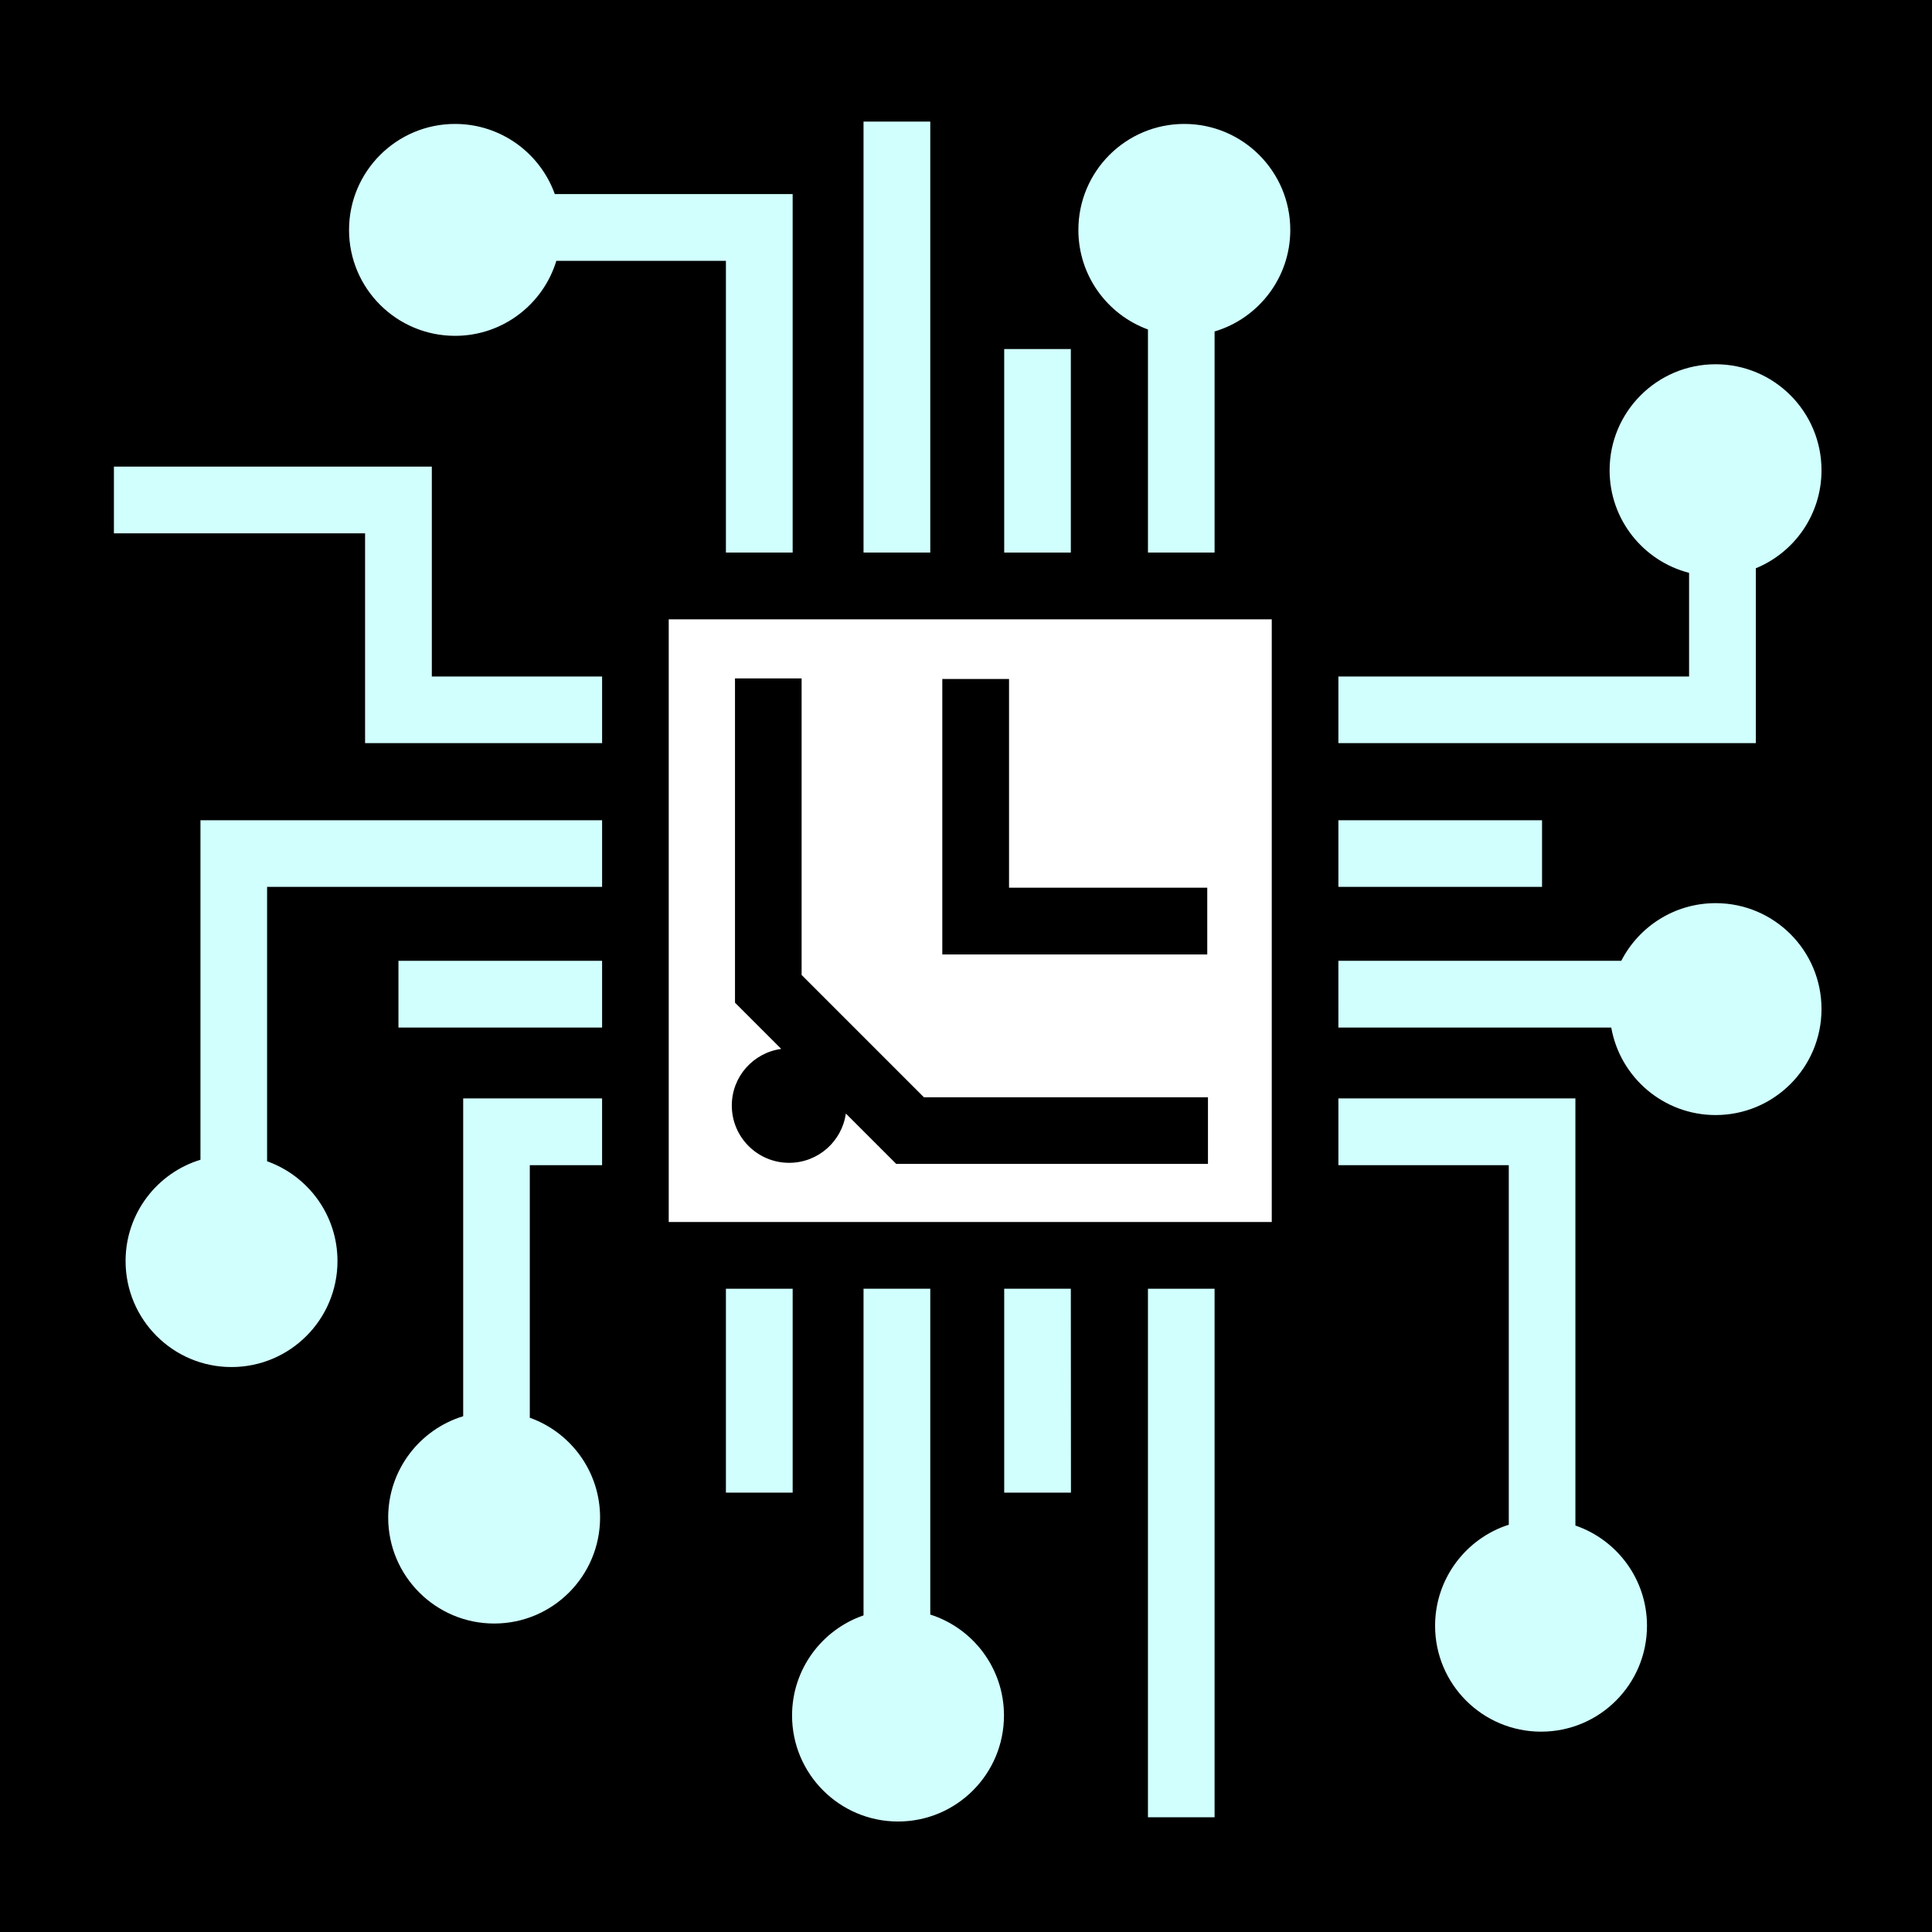 <?xml version="1.0" encoding="UTF-8" standalone="no"?>
<svg
   viewBox="0 0 512 512"
   style="height: 512px; width: 512px;"
   version="1.1"
   id="svg2"
   sodipodi:docname="processor.svg"
   inkscape:export-filename="processor.png"
   inkscape:export-xdpi="96"
   inkscape:export-ydpi="96"
   inkscape:version="1.3.2 (091e20e, 2023-11-25, custom)"
   xmlns:inkscape="http://www.inkscape.org/namespaces/inkscape"
   xmlns:sodipodi="http://sodipodi.sourceforge.net/DTD/sodipodi-0.dtd"
   xmlns="http://www.w3.org/2000/svg"
   xmlns:svg="http://www.w3.org/2000/svg">
  <defs
     id="defs2" />
  <sodipodi:namedview
     id="namedview2"
     pagecolor="#ffffff"
     bordercolor="#000000"
     borderopacity="0.25"
     inkscape:showpageshadow="2"
     inkscape:pageopacity="0.0"
     inkscape:pagecheckerboard="0"
     inkscape:deskcolor="#d1d1d1"
     inkscape:zoom="2.2910156"
     inkscape:cx="256"
     inkscape:cy="256"
     inkscape:window-width="2560"
     inkscape:window-height="1369"
     inkscape:window-x="2552"
     inkscape:window-y="-8"
     inkscape:window-maximized="1"
     inkscape:current-layer="g2" />
  <path
     d="M0 0h512v512H0z"
     fill="#000"
     fill-opacity="1"
     id="path1" />
  <g
     class=""
     transform="translate(0,0)"
     style=""
     id="g2">
    <path
       style="fill:#d1fffe;fill-opacity:1"
       d="m 304.219,341.53 v 140.064 h 17.655 V 341.53 H 304.22 Z"
       id="path18" />
    <path
       style="fill:#d1fffe;fill-opacity:1"
       d="m 266.125,341.53 v 54.033 h 17.688 l -0.032,-54.032 h -17.655 z"
       id="path17" />
    <path
       style="fill:#d1fffe;fill-opacity:1"
       d="m 228.845,341.53 v 86.564 c -11.013,3.794 -18.94,14.233 -18.94,26.53 0,15.506 12.588,28.095 28.095,28.095 15.507,0 28.063,-12.59 28.063,-28.095 0,-12.53 -8.203,-23.14 -19.532,-26.75 V 341.53 Z"
       id="path16" />
    <path
       style="fill:#d1fffe;fill-opacity:1"
       d="m 192.375,341.53 v 54.033 h 17.688 V 341.53 Z"
       id="path15" />
    <path
       style="fill:#d1fffe;fill-opacity:1"
       d="m 354.687,291.095 v 17.686 h 45.156 v 95.283 c -11.323,3.624 -19.53,14.26 -19.53,26.78 -0.002,15.506 12.585,28.063 28.092,28.063 15.507,0 28.063,-12.557 28.063,-28.062 0,-12.32 -7.935,-22.778 -18.97,-26.563 V 291.095 h -62.814 z"
       id="path14" />
    <path
       style="fill:#d1fffe;fill-opacity:1"
       d="m 122.749,291.095 v 84.217 c -11.498,3.513 -19.875,14.2 -19.875,26.844 0,15.506 12.587,28.094 28.094,28.094 15.506,0 28.06,-12.588 28.06,-28.094 0,-12.194 -7.766,-22.564 -18.624,-26.437 v -66.94 h 19.156 v -17.686 h -36.81 z"
       id="path13" />
    <path
       style="fill:#d1fffe;fill-opacity:1"
       d="m 105.593,254.625 v 17.688 h 53.97 v -17.688 z"
       id="path12" />
    <path
       style="fill:#d1fffe;fill-opacity:1"
       d="m 454.655,239.345 c -10.898,0 -20.342,6.21 -25,15.28 h -74.97 l 0.002,17.688 H 427 c 2.325,13.168 13.824,23.187 27.656,23.187 15.507,0 28.063,-12.588 28.063,-28.094 0,-15.507 -12.557,-28.062 -28.064,-28.062 z"
       id="path11" />
    <path
       style="fill:#d1fffe;fill-opacity:1"
       d="m 354.687,217.375 v 17.656 h 53.968 v -17.655 h -53.97 z"
       id="path10" />
    <path
       style="fill:#d1fffe;fill-opacity:1"
       d="m 53.124,217.375 v 89.969 c -11.49,3.512 -19.844,14.198 -19.844,26.844 0,15.505 12.557,28.093 28.064,28.093 15.507,0 28.093,-12.587 28.093,-28.092 0,-12.195 -7.79,-22.564 -18.656,-26.438 v -72.72 h 88.782 V 217.376 H 53.124 Z"
       id="path9" />
    <path
       style="fill:#ffffff;fill-opacity:1"
       d="m 177.219,164.127 v 159.718 h 159.81 V 164.125 H 177.22 Z m 17.56,15.655 h 17.657 v 78.595 l 32.407,32.406 h 75.28 v 17.658 H 237.5 l -2.594,-2.594 -10.75,-10.75 c -1.033,7.385 -7.36,13.062 -15.03,13.062 -8.392,0 -15.19,-6.796 -15.19,-15.187 0,-7.682 5.696,-13.98 13.095,-15 l -9.655,-9.658 -2.594,-2.593 V 179.78 Z m 54.94,0.157 h 17.686 v 55.313 h 52.53 l 0.002,17.688 H 249.72 v -73 z"
       id="path8" />
    <path
       style="fill:#d1fffe;fill-opacity:1"
       d="m 30.187,123.657 v 17.688 H 96.75 v 55.594 h 62.814 V 179.28 h -45.126 v -55.624 h -84.25 z"
       id="path7" />
    <path
       style="fill:#d1fffe;fill-opacity:1"
       d="m 454.656,96.53 c -15.507,0 -28.094,12.588 -28.094,28.095 0,13.083 8.948,24.074 21.063,27.188 v 27.468 h -92.938 v 17.657 h 110.624 v -46.342 c 10.223,-4.192 17.407,-14.233 17.407,-25.97 0,-15.507 -12.557,-28.094 -28.064,-28.094 z"
       id="path6" />
    <path
       style="fill:#d1fffe;fill-opacity:1"
       d="m 266.124,92.5 v 53.938 h 17.657 V 92.5 h -17.655 z"
       id="path5" />
    <path
       style="fill:#d1fffe;fill-opacity:1"
       d="m 313.844,32.844 c -15.507,0 -28.063,12.586 -28.063,28.093 0,12.124 7.677,22.45 18.44,26.376 v 59.124 h 17.655 V 87.844 c 11.596,-3.452 20.063,-14.193 20.063,-26.906 0,-15.508 -12.587,-28.094 -28.094,-28.094 z"
       id="path4" />
    <path
       style="fill:#d1fffe;fill-opacity:1"
       d="M 120.594,32.844 C 105.087,32.844 92.5,45.43 92.5,60.937 92.5,76.444 105.087,89 120.594,89 c 12.655,0 23.34,-8.372 26.844,-19.875 h 44.937 v 77.313 h 17.688 v -95 H 147.03 C 143.142,40.601 132.768,32.845 120.594,32.845 Z"
       id="path3" />
    <path
       style="fill:#d1fffe;fill-opacity:1"
       d="m 228.844,32.22 v 114.218 h 17.687 V 32.218 h -17.686 z"
       id="path2" />
  </g>
</svg>
